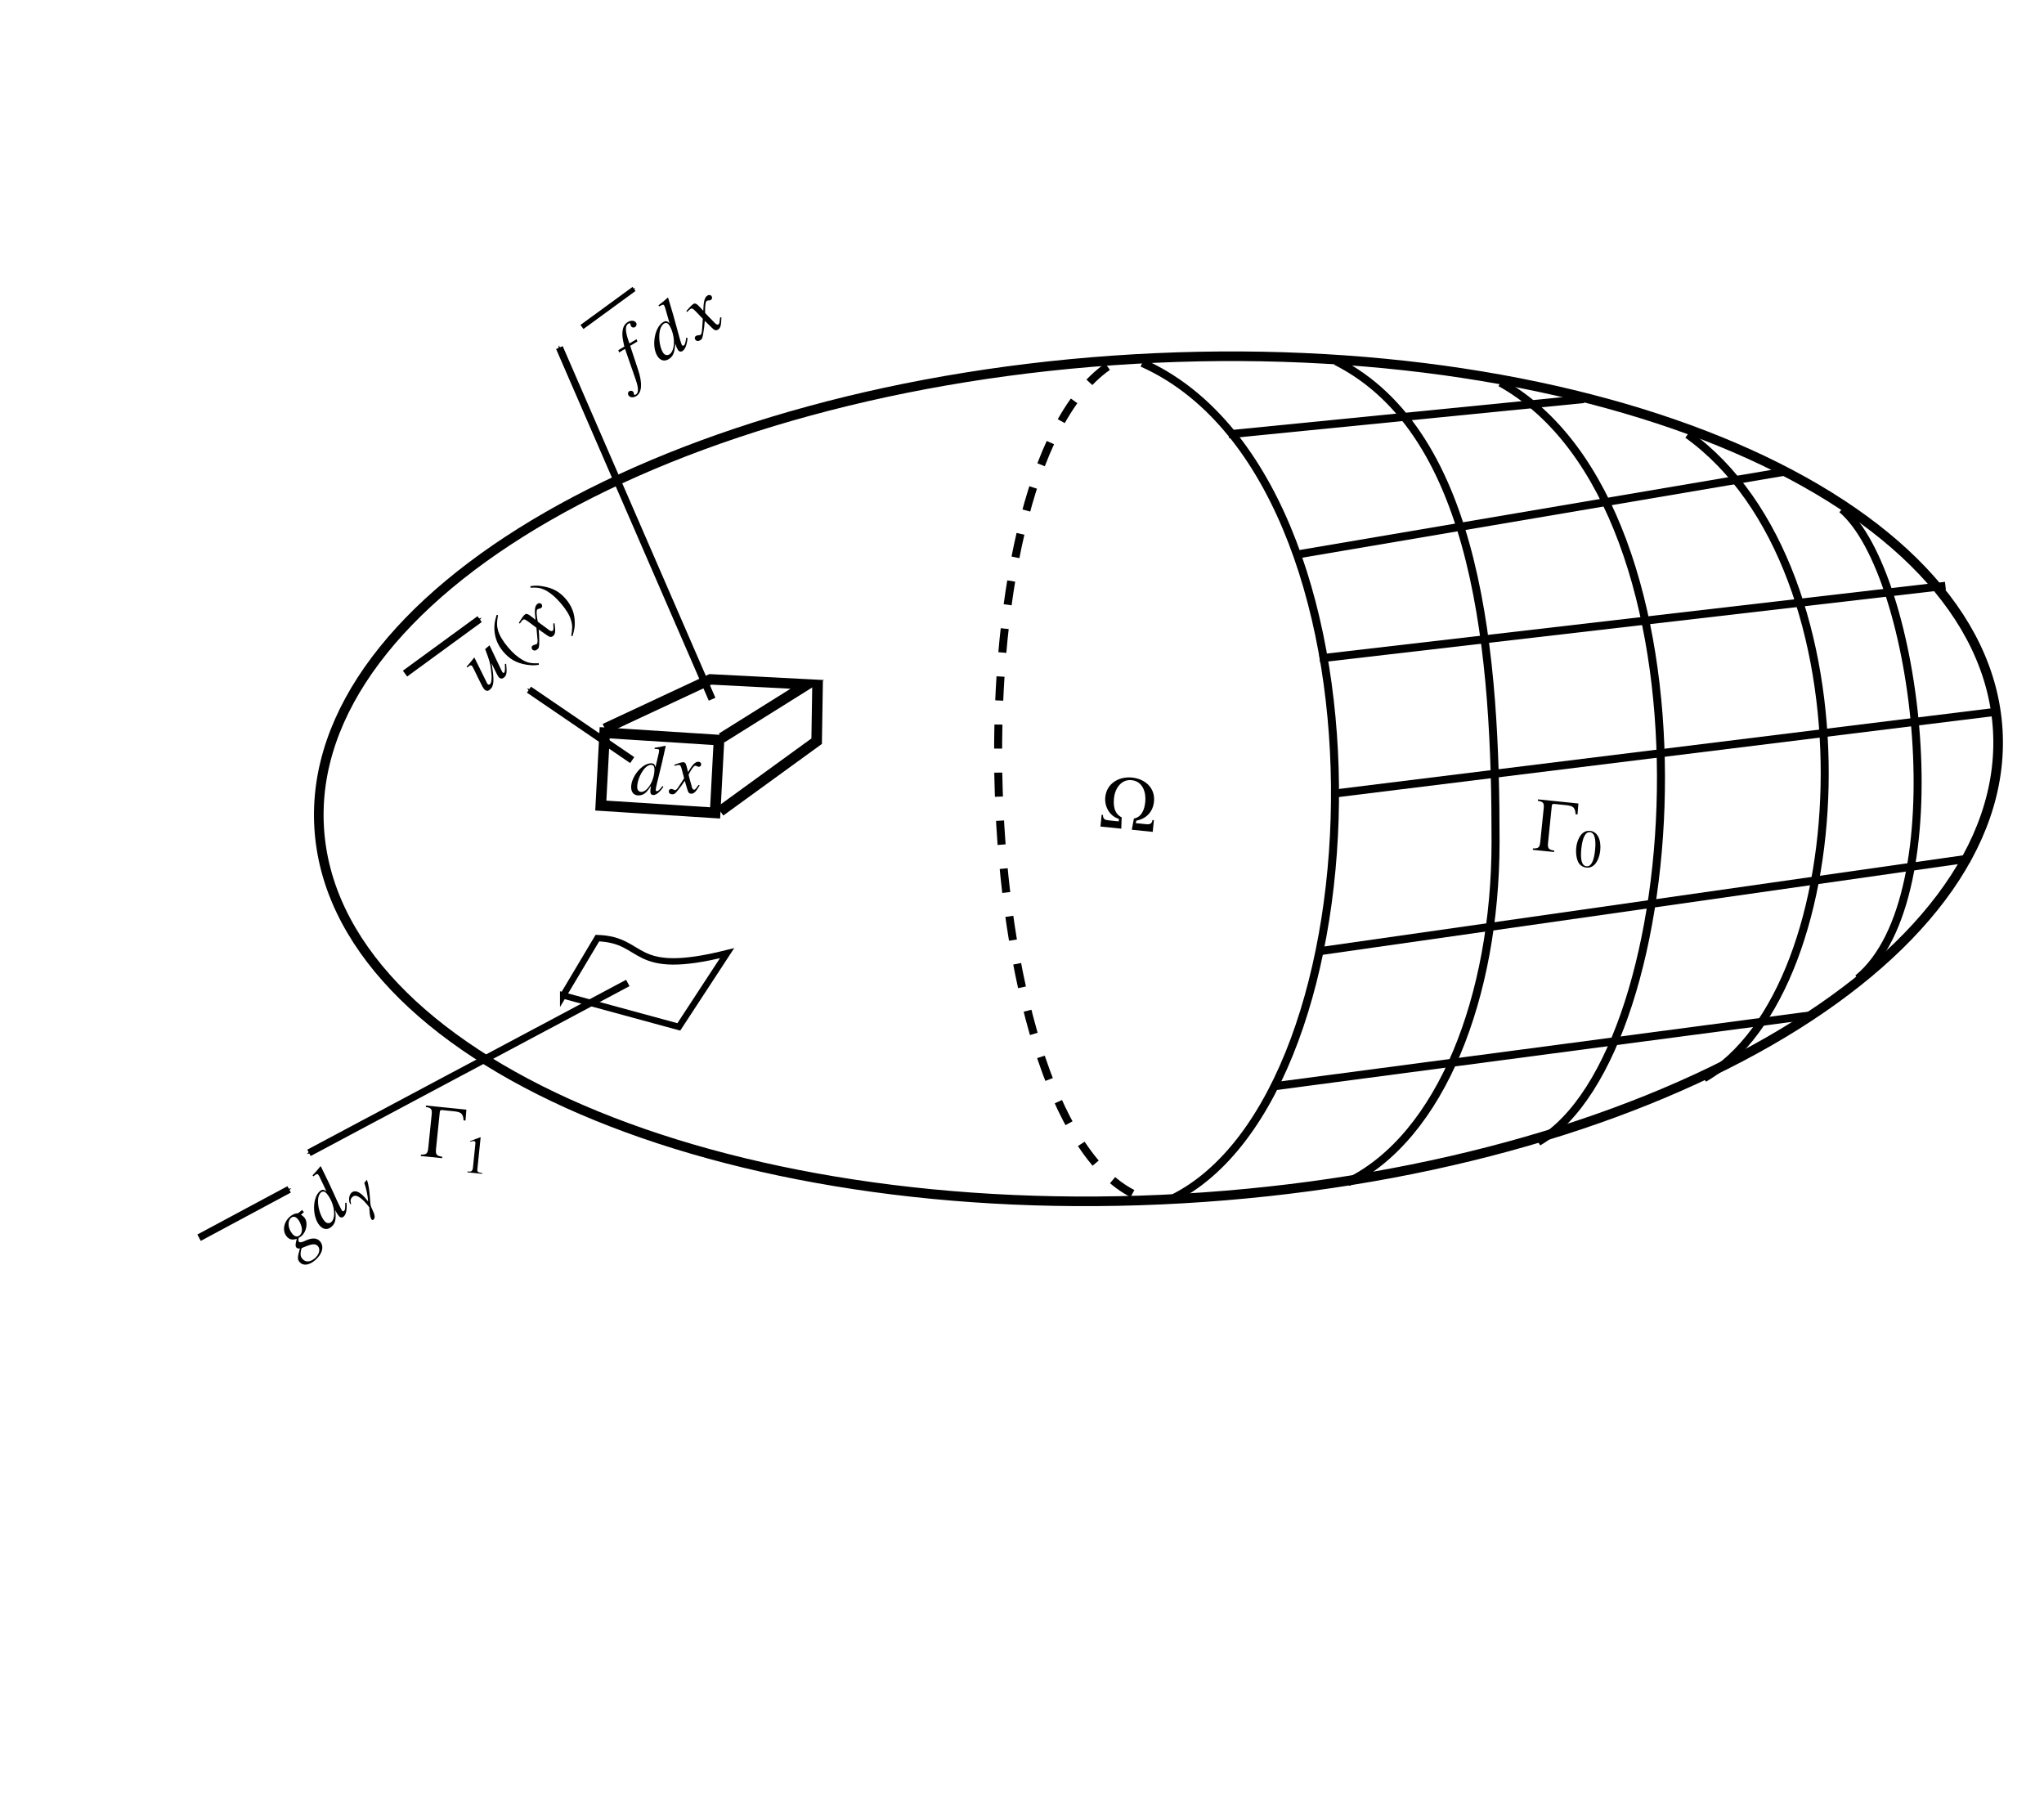 <?xml version="1.0" encoding="UTF-8" standalone="no"?>
<!-- Created with Inkscape (http://www.inkscape.org/) -->

<svg
   xmlns:ns0="http://www.iki.fi/pav/software/textext/"
   xmlns:dc="http://purl.org/dc/elements/1.1/"
   xmlns:cc="http://creativecommons.org/ns#"
   xmlns:rdf="http://www.w3.org/1999/02/22-rdf-syntax-ns#"
   xmlns:svg="http://www.w3.org/2000/svg"
   xmlns="http://www.w3.org/2000/svg"
   xmlns:xlink="http://www.w3.org/1999/xlink"
   xmlns:sodipodi="http://sodipodi.sourceforge.net/DTD/sodipodi-0.dtd"
   xmlns:inkscape="http://www.inkscape.org/namespaces/inkscape"
   width="318.898"
   height="283.465"
   id="svg2"
   version="1.1"
   inkscape:version="0.47pre4 r22446"
   sodipodi:docname="fig2.3.svg">
  <sodipodi:namedview
     id="base"
     pagecolor="#ffffff"
     bordercolor="#666666"
     borderopacity="1.0"
     inkscape:pageopacity="0.0"
     inkscape:pageshadow="2"
     inkscape:zoom="3.959798"
     inkscape:cx="89.989475"
     inkscape:cy="191.9851"
     inkscape:document-units="px"
     inkscape:current-layer="layer1"
     showgrid="false"
     units="cm"
     inkscape:window-width="1024"
     inkscape:window-height="685"
     inkscape:window-x="0"
     inkscape:window-y="30"
     inkscape:window-maximized="1" />
  <defs
     id="defs4">
    <marker
       style="overflow:visible;"
       id="Arrow1Mend"
       refX="0.0"
       refY="0.0"
       orient="auto"
       inkscape:stockid="Arrow1Mend">
      <path
         transform="scale(0.4) rotate(180) translate(10,0)"
         style="fill-rule:evenodd;stroke:#000000;stroke-width:1.0pt;marker-start:none;"
         d="M 0.0,0.0 L 5.0,-5.0 L -12.5,0.0 L 5.0,5.0 L 0.0,0.0 z "
         id="path3642" />
    </marker>
    <inkscape:perspective
       id="perspective10"
       inkscape:persp3d-origin="372.04724 : 350.78739 : 1"
       inkscape:vp_z="744.09448 : 526.18109 : 1"
       inkscape:vp_y="0 : 1000 : 0"
       inkscape:vp_x="0 : 526.18109 : 1"
       sodipodi:type="inkscape:persp3d" />
  </defs>
  <g
     transform="translate(0,-768.896)"
     id="layer1"
     inkscape:groupmode="layer"
     inkscape:label="Layer 1">
    <path
       transform="matrix(0.641,-0.037,0.037,0.641,-8.146,761.7)"
       d="m 486.429,217.036 c 0,56.412 -91.462,102.143 -204.286,102.143 -112.824,0 -204.286,-45.731 -204.286,-102.143 0,-56.412 91.462,-102.143 204.286,-102.143 112.824,0 204.286,45.731 204.286,102.143 z"
       sodipodi:ry="102.14286"
       sodipodi:rx="204.28572"
       sodipodi:cy="217.036"
       sodipodi:cx="282.14285"
       id="path2816"
       style="fill:none;stroke:#000000;stroke-width:2.335;stroke-linecap:round;stroke-linejoin:round;stroke-miterlimit:4;stroke-opacity:1;stroke-dasharray:none;stroke-dashoffset:0"
       sodipodi:type="arc" />
    <path
       sodipodi:nodetypes="cz"
       id="path3590"
       d="m 178.205,825.508 c 40.492,18.057 38.173,114.053 4.592,130.432"
       style="fill:none;stroke:#000000;stroke-width:1.25;stroke-linecap:butt;stroke-linejoin:miter;stroke-miterlimit:4;stroke-opacity:1;stroke-dasharray:none" />
    <path
       style="fill:none;stroke:#000000;stroke-width:1.25;stroke-linecap:butt;stroke-linejoin:miter;stroke-miterlimit:4;stroke-opacity:1;stroke-dasharray:3.75, 3.75;stroke-dashoffset:0"
       d="m 172.795,826.089 c -24.943,17.48 -21.671,116.29 4.061,129.082"
       id="path3592"
       sodipodi:nodetypes="cz" />
    <path
       style="fill:none;stroke:#000000;stroke-width:1.25;stroke-linecap:butt;stroke-linejoin:miter;stroke-miterlimit:4;stroke-opacity:1;stroke-dasharray:none"
       d="m 208.447,825.241 c 22.423,11.319 24.921,46.552 24.885,75.075 -0.03,23.962 -8.452,45.875 -23.096,53.017"
       id="path3594"
       sodipodi:nodetypes="csz" />
    <path
       sodipodi:nodetypes="cz"
       id="path3596"
       d="m 234.093,828.583 c 35.085,19.517 29.744,104.582 5.885,118.445"
       style="fill:none;stroke:#000000;stroke-width:1.25;stroke-linecap:butt;stroke-linejoin:miter;stroke-miterlimit:4;stroke-opacity:1;stroke-dasharray:none" />
    <path
       style="fill:none;stroke:#000000;stroke-width:1.25;stroke-linecap:butt;stroke-linejoin:miter;stroke-miterlimit:4;stroke-opacity:1;stroke-dasharray:none"
       d="m 263.306,836.67 c 29.439,21.148 26.734,86.514 2.535,100.419"
       id="path3598"
       sodipodi:nodetypes="cz" />
    <path
       sodipodi:nodetypes="cz"
       id="path3600"
       d="m 287.377,848.321 c 11.868,10.1 18.113,60.392 2.487,73.225"
       style="fill:none;stroke:#000000;stroke-width:1.25;stroke-linecap:butt;stroke-linejoin:miter;stroke-miterlimit:4;stroke-opacity:1;stroke-dasharray:none" />
    <path
       id="path3602"
       d="m 191.703,836.641 55.396,-5.496"
       style="fill:none;stroke:#000000;stroke-width:1.25;stroke-linecap:butt;stroke-linejoin:miter;stroke-miterlimit:4;stroke-opacity:1;stroke-dasharray:none" />
    <path
       id="path3604"
       d="m 201.961,855.462 76.472,-12.984"
       style="fill:none;stroke:#000000;stroke-width:1.25;stroke-linecap:butt;stroke-linejoin:miter;stroke-miterlimit:4;stroke-opacity:1;stroke-dasharray:none" />
    <path
       id="path3606"
       d="m 205.892,871.604 97.626,-11.325"
       style="fill:none;stroke:#000000;stroke-width:1.25;stroke-linecap:butt;stroke-linejoin:miter;stroke-miterlimit:4;stroke-opacity:1;stroke-dasharray:none" />
    <path
       id="path3608"
       d="M 208.304,892.667 311.664,879.898"
       style="fill:none;stroke:#000000;stroke-width:1.25;stroke-linecap:butt;stroke-linejoin:miter;stroke-miterlimit:4;stroke-opacity:1;stroke-dasharray:none" />
    <path
       id="path3610"
       d="M 205.783,917.287 307.287,902.805"
       style="fill:none;stroke:#000000;stroke-width:1.25;stroke-linecap:butt;stroke-linejoin:miter;stroke-miterlimit:4;stroke-opacity:1;stroke-dasharray:none" />
    <path
       id="path3612"
       d="M 198.546,938.378 282.954,927.222"
       style="fill:none;stroke:#000000;stroke-width:1.25;stroke-linecap:butt;stroke-linejoin:miter;stroke-miterlimit:4;stroke-opacity:1;stroke-dasharray:none" />
    <rect
       transform="matrix(0.998,0.064,-0.053,0.999,0,0)"
       y="875.051"
       x="140.998"
       height="11.37"
       width="17.871"
       id="rect3614"
       style="fill:none;stroke:#000000;stroke-width:1.651;stroke-linecap:round;stroke-linejoin:miter;stroke-miterlimit:4;stroke-opacity:1;stroke-dasharray:none;stroke-dashoffset:0" />
    <path
       sodipodi:nodetypes="cccc"
       id="path3622"
       d="m 94.367,882.561 16.468,-7.69 15.123,0.782 -13.372,8.362"
       style="fill:none;stroke:#000000;stroke-width:1.625;stroke-linecap:butt;stroke-linejoin:miter;stroke-miterlimit:4;stroke-opacity:1;stroke-dasharray:none" />
    <path
       sodipodi:nodetypes="ccc"
       id="path3624"
       d="m 112.364,895.442 15.047,-10.925 0.148,-9.382"
       style="fill:none;stroke:#000000;stroke-width:1.651px;stroke-linecap:butt;stroke-linejoin:miter;stroke-opacity:1" />
    <path
       id="path3626"
       d="M 111.097,877.969 87.276,823.114"
       style="fill:none;stroke:#000000;stroke-width:1.125;stroke-linecap:butt;stroke-linejoin:miter;stroke-miterlimit:4;stroke-opacity:1;stroke-dasharray:none;marker-end:url(#Arrow1Mend)" />
    <path
       id="path3628"
       d="M 98.636,887.464 82.529,876.48"
       style="fill:none;stroke:#000000;stroke-width:1.125;stroke-linecap:butt;stroke-linejoin:miter;stroke-miterlimit:4;stroke-opacity:1;stroke-dasharray:none;marker-end:url(#Arrow1Mend)" />
    <path
       sodipodi:nodetypes="ccccc"
       id="path4262"
       d="m 87.868,924.175 5.333,-8.943 c 7.719,0.257 4.948,6.177 20.233,2.352 l -7.527,11.5 -18.039,-4.909 z"
       style="fill:none;stroke:#000000;stroke-width:1px;stroke-linecap:butt;stroke-linejoin:miter;stroke-opacity:1" />
    <path
       sodipodi:nodetypes="cc"
       style="fill:none;stroke:#000000;stroke-width:1.125;stroke-linecap:butt;stroke-linejoin:miter;stroke-miterlimit:4;stroke-opacity:1;stroke-dasharray:none;marker-end:url(#Arrow1Mend)"
       d="M 97.947,922.232 48.203,948.73"
       id="path4264" />
    <path
       sodipodi:nodetypes="cc"
       style="fill:none;stroke:#000000;stroke-width:1.125;stroke-linecap:butt;stroke-linejoin:miter;stroke-miterlimit:4;stroke-opacity:1;stroke-dasharray:none;marker-end:url(#Arrow1Mend)"
       d="m 63.188,873.973 11.641,-8.501"
       id="path4266" />
    <path
       id="path4268"
       d="m 31.057,961.966 14.055,-7.536"
       style="fill:none;stroke:#000000;stroke-width:1.125;stroke-linecap:butt;stroke-linejoin:miter;stroke-miterlimit:4;stroke-opacity:1;stroke-dasharray:none;marker-end:url(#Arrow1Mend)"
       sodipodi:nodetypes="cc" />
    <g
       id="g4300"
       ns0:preamble="/home/raghu/Desktop/Prism-JKB/sdst/package.tex"
       ns0:text="$\\Omega$"
       transform="matrix(1.194,0.122,-0.122,1.194,-79.001,709.623)">
      <defs
         id="defs4302">
        <g
           id="g4304">
          <symbol
             id="textext-41e113ac-0"
             overflow="visible"
             style="overflow:visible">
            <path
               id="path4307"
               d=""
               style="stroke:none" />
          </symbol>
          <symbol
             id="textext-41e113ac-1"
             overflow="visible"
             style="overflow:visible">
            <path
               id="path4310"
               d="m 7.125,0 0,-1.531 -0.188,0 c -0.016,0.516 -0.312,0.625 -0.766,0.625 l -1.359,0 0.047,-0.328 c 1.266,-0.375 2.031,-1.359 2.031,-2.688 C 6.891,-5.719 5.438,-6.75 3.734,-6.75 c -1.688,0 -3.203,1.078 -3.203,2.875 0,1.219 0.797,2.406 2.047,2.641 l 0.016,0.328 -1.328,0 c -0.484,0 -0.75,-0.094 -0.797,-0.625 l -0.172,0 0,1.531 2.719,0 -0.094,-1.469 c -1.031,-0.375 -1.25,-1.406 -1.25,-2.391 0,-1.219 0.656,-2.547 2.047,-2.547 1.438,0 2.047,1.375 2.047,2.625 0,0.953 -0.219,1.984 -1.25,2.312 L 4.391,0 7.125,0 z m 0,0"
               style="stroke:none" />
          </symbol>
        </g>
      </defs>
      <g
         id="textext-41e113ac-2">
        <g
           id="g4313"
           style="fill:#000000;fill-opacity:1">
          <use
             id="use4315"
             y="134.765"
             x="223.432"
             xlink:href="#textext-41e113ac-1"
             width="318.898"
             height="283.465" />
        </g>
      </g>
    </g>
    <g
       ns0:text="$\\Gamma_{0}$"
       ns0:preamble="/home/raghu/Desktop/Prism-JKB/sdst/package.tex"
       transform="matrix(1.194,0.122,-0.122,1.194,-11.341,713.281)"
       id="g4415">
      <defs
         id="defs4417">
        <g
           id="g4419">
          <symbol
             style="overflow:visible"
             overflow="visible"
             id="textext-1234d77e-0">
            <path
               style="stroke:none"
               d=""
               id="path4422" />
          </symbol>
          <symbol
             style="overflow:visible"
             overflow="visible"
             id="textext-1234d77e-1">
            <path
               style="stroke:none"
               d="m 5.438,-5.172 -0.031,-1.422 -5.281,0 0,0.188 c 0.688,0.047 0.859,0.172 0.859,0.891 l 0,4.312 c 0,0.75 -0.078,0.969 -0.859,1.016 l 0,0.188 2.781,0 0,-0.188 C 2.203,-0.219 2,-0.359 2,-1.094 L 2,-5.875 c 0,-0.266 0.047,-0.344 0.328,-0.344 l 1.344,0 c 0.906,0 1.359,0.031 1.516,1.047 l 0.25,0 z m 0,0"
               id="path4425" />
          </symbol>
          <symbol
             style="overflow:visible"
             overflow="visible"
             id="textext-1234d77e-2">
            <path
               style="stroke:none"
               d=""
               id="path4428" />
          </symbol>
          <symbol
             style="overflow:visible"
             overflow="visible"
             id="textext-1234d77e-3">
            <path
               style="stroke:none"
               d="m 1.766,-4.703 c -0.375,0 -0.672,0.109 -0.922,0.359 -0.406,0.391 -0.672,1.188 -0.672,2 0,0.766 0.219,1.578 0.547,1.969 0.266,0.312 0.625,0.469 1.016,0.469 0.359,0 0.656,-0.109 0.906,-0.359 0.406,-0.375 0.672,-1.188 0.672,-2.031 0,-1.438 -0.625,-2.406 -1.547,-2.406 z M 1.75,-4.531 c 0.578,0 0.891,0.781 0.891,2.25 0,1.453 -0.297,2.203 -0.906,2.203 -0.594,0 -0.891,-0.75 -0.891,-2.203 0,-1.469 0.312,-2.25 0.906,-2.25 z m 0,0"
               id="path4431" />
          </symbol>
        </g>
      </defs>
      <g
         id="textext-1234d77e-4">
        <g
           style="fill:#000000;fill-opacity:1"
           id="g4434">
          <use
             height="283.465"
             width="318.898"
             xlink:href="#textext-1234d77e-1"
             x="223.432"
             y="134.765"
             id="use4436" />
        </g>
        <g
           style="fill:#000000;fill-opacity:1"
           id="g4438">
          <use
             height="283.465"
             width="318.898"
             xlink:href="#textext-1234d77e-3"
             x="228.971"
             y="136.259"
             id="use4440" />
        </g>
      </g>
    </g>
    <g
       id="g4605"
       transform="matrix(1.194,0.122,-0.122,1.194,-184.835,761.038)"
       ns0:preamble="/home/raghu/Desktop/Prism-JKB/sdst/package.tex"
       ns0:text="$\\Gamma_{1}$">
      <defs
         id="defs4607">
        <g
           id="g4609">
          <symbol
             id="textext-cab48650-0"
             overflow="visible"
             style="overflow:visible">
            <path
               id="path4612"
               d=""
               style="stroke:none" />
          </symbol>
          <symbol
             id="textext-cab48650-1"
             overflow="visible"
             style="overflow:visible">
            <path
               id="path4615"
               d="m 5.438,-5.172 -0.031,-1.422 -5.281,0 0,0.188 c 0.688,0.047 0.859,0.172 0.859,0.891 l 0,4.312 c 0,0.75 -0.078,0.969 -0.859,1.016 l 0,0.188 2.781,0 0,-0.188 C 2.203,-0.219 2,-0.359 2,-1.094 L 2,-5.875 c 0,-0.266 0.047,-0.344 0.328,-0.344 l 1.344,0 c 0.906,0 1.359,0.031 1.516,1.047 l 0.25,0 z m 0,0"
               style="stroke:none" />
          </symbol>
          <symbol
             id="textext-cab48650-2"
             overflow="visible"
             style="overflow:visible">
            <path
               id="path4618"
               d=""
               style="stroke:none" />
          </symbol>
          <symbol
             id="textext-cab48650-3"
             overflow="visible"
             style="overflow:visible">
            <path
               id="path4621"
               d="m 2.031,-4.703 -1.25,0.625 0,0.094 c 0.078,-0.031 0.156,-0.062 0.188,-0.078 0.125,-0.047 0.234,-0.062 0.312,-0.062 0.141,0 0.203,0.094 0.203,0.312 l 0,3.172 c 0,0.219 -0.062,0.375 -0.172,0.453 -0.094,0.062 -0.203,0.078 -0.484,0.078 L 0.828,0 2.75,0 l 0,-0.109 c -0.562,0 -0.672,-0.078 -0.672,-0.406 l 0,-4.188 -0.047,0 z m 0,0"
               style="stroke:none" />
          </symbol>
        </g>
      </defs>
      <g
         id="textext-cab48650-4">
        <g
           id="g4624"
           style="fill:#000000;fill-opacity:1">
          <use
             id="use4626"
             y="134.765"
             x="223.432"
             xlink:href="#textext-cab48650-1"
             width="318.898"
             height="283.465" />
        </g>
        <g
           id="g4628"
           style="fill:#000000;fill-opacity:1">
          <use
             id="use4630"
             y="136.259"
             x="228.971"
             xlink:href="#textext-cab48650-3"
             width="318.898"
             height="283.465" />
        </g>
      </g>
    </g>
    <g
       ns0:text="$u(x)$"
       ns0:preamble="/home/raghu/Desktop/Prism-JKB/sdst/package.tex"
       transform="matrix(0.915,-0.777,0.777,0.915,-233.673,927.408)"
       id="g4806">
      <defs
         id="defs4808">
        <g
           id="g4810">
          <symbol
             style="overflow:visible"
             overflow="visible"
             id="textext-b480491d-0">
            <path
               style="stroke:none"
               d=""
               id="path4813" />
          </symbol>
          <symbol
             style="overflow:visible"
             overflow="visible"
             id="textext-b480491d-1">
            <path
               style="stroke:none"
               d="M 4.594,-1.172 C 4.078,-0.516 3.922,-0.375 3.766,-0.375 c -0.062,0 -0.109,-0.062 -0.109,-0.172 0,-0.062 0,-0.062 0.188,-0.781 l 0.797,-2.984 -0.75,0 c -0.562,1.547 -0.625,1.703 -1.094,2.438 -0.594,0.953 -1.078,1.453 -1.406,1.453 -0.109,0 -0.203,-0.094 -0.203,-0.25 0,-0.031 0,-0.062 0.016,-0.078 l 0.906,-3.625 -0.031,-0.016 c -0.578,0.125 -0.938,0.188 -1.5,0.266 l 0,0.141 c 0.375,0 0.406,0 0.484,0.062 C 1.125,-3.906 1.172,-3.812 1.172,-3.75 c 0,0.078 -0.047,0.328 -0.141,0.672 l -0.359,1.406 c -0.188,0.719 -0.25,1.047 -0.25,1.234 0,0.359 0.172,0.547 0.531,0.547 0.703,0 1.234,-0.531 2.375,-2.469 C 3.047,-1.281 2.875,-0.594 2.875,-0.391 c 0,0.297 0.188,0.484 0.484,0.484 0.469,0 0.703,-0.203 1.375,-1.172 L 4.594,-1.172 z m 0,0"
               id="path4816" />
          </symbol>
          <symbol
             style="overflow:visible"
             overflow="visible"
             id="textext-b480491d-2">
            <path
               style="stroke:none"
               d="M 4,-1.109 C 3.922,-1.016 3.875,-0.953 3.781,-0.844 3.562,-0.531 3.438,-0.438 3.328,-0.438 3.188,-0.438 3.094,-0.562 3.016,-0.844 3,-0.922 2.984,-0.984 2.984,-1.016 2.734,-2.031 2.625,-2.484 2.625,-2.625 c 0.438,-0.781 0.797,-1.219 0.969,-1.219 0.062,0 0.141,0.031 0.25,0.078 0.109,0.078 0.188,0.094 0.266,0.094 0.203,0 0.344,-0.141 0.344,-0.359 0,-0.203 -0.172,-0.359 -0.406,-0.359 -0.438,0 -0.812,0.359 -1.5,1.422 L 2.438,-3.516 c -0.141,-0.688 -0.25,-0.875 -0.531,-0.875 -0.219,0 -0.547,0.078 -1.156,0.281 L 0.641,-4.062 0.672,-3.922 C 1.062,-4 1.141,-4.031 1.234,-4.031 c 0.25,0 0.312,0.094 0.453,0.688 l 0.281,1.234 -0.812,1.156 C 0.953,-0.641 0.75,-0.469 0.641,-0.469 0.594,-0.469 0.484,-0.5 0.391,-0.562 0.266,-0.625 0.156,-0.656 0.062,-0.656 c -0.188,0 -0.328,0.141 -0.328,0.344 0,0.266 0.203,0.422 0.5,0.422 0.297,0 0.422,-0.094 0.922,-0.703 0.266,-0.312 0.484,-0.578 0.891,-1.156 l 0.312,1.188 c 0.125,0.516 0.25,0.672 0.578,0.672 0.375,0 0.625,-0.234 1.203,-1.141 L 4,-1.109 z m 0,0"
               id="path4819" />
          </symbol>
          <symbol
             style="overflow:visible"
             overflow="visible"
             id="textext-b480491d-3">
            <path
               style="stroke:none"
               d=""
               id="path4822" />
          </symbol>
          <symbol
             style="overflow:visible"
             overflow="visible"
             id="textext-b480491d-4">
            <path
               style="stroke:none"
               d="M 2.938,-6.734 C 2.203,-6.266 1.906,-6 1.531,-5.547 c -0.703,0.875 -1.047,1.875 -1.047,3.031 0,1.266 0.359,2.25 1.234,3.266 0.422,0.469 0.672,0.703 1.188,1.016 l 0.125,-0.156 C 2.234,0.984 1.953,0.625 1.688,-0.125 1.453,-0.781 1.328,-1.547 1.328,-2.547 1.328,-3.594 1.469,-4.406 1.734,-5.031 2.016,-5.641 2.312,-6 3.031,-6.578 L 2.938,-6.734 z m 0,0"
               id="path4825" />
          </symbol>
          <symbol
             style="overflow:visible"
             overflow="visible"
             id="textext-b480491d-5">
            <path
               style="stroke:none"
               d="M 0.375,1.766 C 1.109,1.281 1.422,1.031 1.781,0.562 2.5,-0.297 2.844,-1.297 2.844,-2.469 c 0,-1.266 -0.375,-2.234 -1.25,-3.25 C 1.188,-6.203 0.922,-6.422 0.406,-6.734 l -0.109,0.156 c 0.797,0.625 1.062,0.969 1.344,1.719 0.234,0.672 0.344,1.438 0.344,2.422 0,1.047 -0.125,1.875 -0.406,2.484 C 1.312,0.672 1,1.031 0.297,1.609 L 0.375,1.766 z m 0,0"
               id="path4828" />
          </symbol>
        </g>
      </defs>
      <g
         id="textext-b480491d-6">
        <g
           style="fill:#000000;fill-opacity:1"
           id="g4831">
          <use
             height="283.465"
             width="318.898"
             xlink:href="#textext-b480491d-1"
             x="223.432"
             y="134.765"
             id="use4833" />
        </g>
        <g
           style="fill:#000000;fill-opacity:1"
           id="g4835">
          <use
             height="283.465"
             width="318.898"
             xlink:href="#textext-b480491d-4"
             x="228.413"
             y="134.765"
             id="use4837" />
        </g>
        <g
           style="fill:#000000;fill-opacity:1"
           id="g4839">
          <use
             height="283.465"
             width="318.898"
             xlink:href="#textext-b480491d-2"
             x="232.229"
             y="134.765"
             id="use4841" />
        </g>
        <g
           style="fill:#000000;fill-opacity:1"
           id="g4843">
          <use
             height="283.465"
             width="318.898"
             xlink:href="#textext-b480491d-5"
             x="236.682"
             y="134.765"
             id="use4845" />
        </g>
      </g>
    </g>
    <g
       id="g5085"
       transform="matrix(0.915,-0.777,0.777,0.915,-263.2,1015.28)"
       ns0:preamble="/home/raghu/Desktop/Prism-JKB/sdst/package.tex"
       ns0:text="$gd_{\\gamma}$">
      <defs
         id="defs5087">
        <g
           id="g5089">
          <symbol
             id="textext-3b649fe4-0"
             overflow="visible"
             style="overflow:visible">
            <path
               id="path5092"
               d=""
               style="stroke:none" />
          </symbol>
          <symbol
             id="textext-3b649fe4-1"
             overflow="visible"
             style="overflow:visible">
            <path
               id="path5095"
               d="m 4.703,-4.031 -0.609,0 c -0.031,0 -0.078,-0.031 -0.156,-0.078 -0.266,-0.188 -0.594,-0.281 -0.984,-0.281 -1.094,0 -2,0.766 -2,1.703 0,0.516 0.219,0.812 0.797,1.078 -0.594,0.391 -0.766,0.594 -0.766,0.828 0,0.141 0.078,0.25 0.266,0.391 -0.984,0.656 -1.172,0.844 -1.172,1.312 0,0.688 0.656,1.125 1.672,1.125 1.25,0 2.094,-0.578 2.094,-1.453 0,-0.625 -0.484,-1.062 -1.438,-1.312 -0.438,-0.109 -0.688,-0.266 -0.688,-0.422 0,-0.141 0.219,-0.406 0.359,-0.406 0.016,0 0.031,0 0.062,0.016 0.078,0.016 0.219,0.031 0.312,0.031 0.906,0 1.844,-0.812 1.844,-1.594 0,-0.156 -0.031,-0.359 -0.094,-0.562 l 0.5,0 0,-0.375 z m -3.234,3.75 c 0.016,0 0.031,0.016 0.062,0.016 0.031,0.016 0.125,0.047 0.281,0.094 1.062,0.328 1.422,0.609 1.422,1.062 0,0.547 -0.578,0.938 -1.344,0.938 -0.797,0 -1.266,-0.375 -1.266,-1.016 0,-0.234 0.062,-0.406 0.219,-0.594 0.141,-0.172 0.547,-0.5 0.625,-0.5 z m 1.484,-3.891 c 0.359,0 0.562,0.234 0.562,0.703 0,0.344 -0.125,0.781 -0.312,1.125 -0.219,0.406 -0.531,0.625 -0.875,0.625 -0.375,0 -0.594,-0.281 -0.594,-0.75 0,-0.906 0.562,-1.703 1.219,-1.703 z m 0,0"
               style="stroke:none" />
          </symbol>
          <symbol
             id="textext-3b649fe4-2"
             overflow="visible"
             style="overflow:visible">
            <path
               id="path5098"
               d="m 4.609,-1.109 c -0.531,0.625 -0.641,0.703 -0.812,0.703 -0.094,0 -0.172,-0.078 -0.172,-0.188 0,-0.141 0.312,-1.359 0.641,-2.453 C 4.531,-3.969 4.75,-4.766 5.25,-6.766 L 5.203,-6.812 c -0.531,0.109 -0.891,0.172 -1.531,0.234 l 0,0.172 c 0.562,0.016 0.625,0.047 0.625,0.25 0,0.141 -0.016,0.188 -0.156,0.703 L 3.703,-3.812 C 3.625,-4.234 3.453,-4.391 3.062,-4.391 c -1.297,0 -2.906,1.875 -2.906,3.359 0,0.719 0.391,1.141 1.047,1.141 0.672,0 1.109,-0.312 1.781,-1.312 -0.109,0.5 -0.125,0.656 -0.125,0.891 0,0.266 0.172,0.438 0.422,0.438 0.422,0 0.938,-0.406 1.453,-1.125 l -0.125,-0.109 z m -1.516,-3.062 c 0.312,0.031 0.453,0.219 0.453,0.578 0,1.516 -1.031,3.219 -1.953,3.219 -0.344,0 -0.578,-0.266 -0.578,-0.656 0,-0.828 0.5,-1.984 1.156,-2.672 C 2.453,-4 2.828,-4.188 3.094,-4.172 z m 0,0"
               style="stroke:none" />
          </symbol>
          <symbol
             id="textext-3b649fe4-3"
             overflow="visible"
             style="overflow:visible">
            <path
               id="path5101"
               d=""
               style="stroke:none" />
          </symbol>
          <symbol
             id="textext-3b649fe4-4"
             overflow="visible"
             style="overflow:visible">
            <path
               id="path5104"
               d="M 3.703,-3.062 3.188,-2.969 C 2.875,-2.203 2.5,-1.469 2,-0.812 2.031,-1.484 2.078,-3.078 1.094,-3.078 c -0.469,0 -1.078,0.625 -1.078,1.047 0,0.016 0.016,0.047 0.047,0.047 0.141,0 0.125,-0.594 0.812,-0.594 0.734,0 0.766,1.422 0.766,1.938 0,0.172 -0.016,0.328 -0.016,0.516 -0.234,0.297 -0.797,1 -0.797,1.391 0,0.125 0.062,0.172 0.188,0.172 0.578,0 0.688,-1.172 0.875,-1.578 0.109,-0.25 0.406,-0.594 0.562,-0.828 0.469,-0.641 0.969,-1.344 1.25,-2.094 z m 0,0"
               style="stroke:none" />
          </symbol>
        </g>
      </defs>
      <g
         id="textext-3b649fe4-5">
        <g
           id="g5107"
           style="fill:#000000;fill-opacity:1">
          <use
             id="use5109"
             y="134.765"
             x="223.432"
             xlink:href="#textext-3b649fe4-1"
             width="318.898"
             height="283.465" />
          <use
             id="use5111"
             y="134.765"
             x="228.413"
             xlink:href="#textext-3b649fe4-2"
             width="318.898"
             height="283.465" />
        </g>
        <g
           id="g5113"
           style="fill:#000000;fill-opacity:1">
          <use
             id="use5115"
             y="136.259"
             x="233.395"
             xlink:href="#textext-3b649fe4-4"
             width="318.898"
             height="283.465" />
        </g>
      </g>
    </g>
    <g
       ns0:text="$dx$"
       ns0:preamble="/home/raghu/Desktop/Prism-JKB/sdst/package.tex"
       transform="matrix(1.098,-0.036,0.036,1.098,-151.841,752.966)"
       id="g5393">
      <defs
         id="defs5395">
        <g
           id="g5397">
          <symbol
             style="overflow:visible"
             overflow="visible"
             id="textext-db9124fe-0">
            <path
               style="stroke:none"
               d=""
               id="path5400" />
          </symbol>
          <symbol
             style="overflow:visible"
             overflow="visible"
             id="textext-db9124fe-1">
            <path
               style="stroke:none"
               d="m 4.609,-1.109 c -0.531,0.625 -0.641,0.703 -0.812,0.703 -0.094,0 -0.172,-0.078 -0.172,-0.188 0,-0.141 0.312,-1.359 0.641,-2.453 C 4.531,-3.969 4.75,-4.766 5.25,-6.766 L 5.203,-6.812 c -0.531,0.109 -0.891,0.172 -1.531,0.234 l 0,0.172 c 0.562,0.016 0.625,0.047 0.625,0.25 0,0.141 -0.016,0.188 -0.156,0.703 L 3.703,-3.812 C 3.625,-4.234 3.453,-4.391 3.062,-4.391 c -1.297,0 -2.906,1.875 -2.906,3.359 0,0.719 0.391,1.141 1.047,1.141 0.672,0 1.109,-0.312 1.781,-1.312 -0.109,0.5 -0.125,0.656 -0.125,0.891 0,0.266 0.172,0.438 0.422,0.438 0.422,0 0.938,-0.406 1.453,-1.125 l -0.125,-0.109 z m -1.516,-3.062 c 0.312,0.031 0.453,0.219 0.453,0.578 0,1.516 -1.031,3.219 -1.953,3.219 -0.344,0 -0.578,-0.266 -0.578,-0.656 0,-0.828 0.5,-1.984 1.156,-2.672 C 2.453,-4 2.828,-4.188 3.094,-4.172 z m 0,0"
               id="path5403" />
          </symbol>
          <symbol
             style="overflow:visible"
             overflow="visible"
             id="textext-db9124fe-2">
            <path
               style="stroke:none"
               d="M 4,-1.109 C 3.922,-1.016 3.875,-0.953 3.781,-0.844 3.562,-0.531 3.438,-0.438 3.328,-0.438 3.188,-0.438 3.094,-0.562 3.016,-0.844 3,-0.922 2.984,-0.984 2.984,-1.016 2.734,-2.031 2.625,-2.484 2.625,-2.625 c 0.438,-0.781 0.797,-1.219 0.969,-1.219 0.062,0 0.141,0.031 0.25,0.078 0.109,0.078 0.188,0.094 0.266,0.094 0.203,0 0.344,-0.141 0.344,-0.359 0,-0.203 -0.172,-0.359 -0.406,-0.359 -0.438,0 -0.812,0.359 -1.5,1.422 L 2.438,-3.516 c -0.141,-0.688 -0.25,-0.875 -0.531,-0.875 -0.219,0 -0.547,0.078 -1.156,0.281 L 0.641,-4.062 0.672,-3.922 C 1.062,-4 1.141,-4.031 1.234,-4.031 c 0.25,0 0.312,0.094 0.453,0.688 l 0.281,1.234 -0.812,1.156 C 0.953,-0.641 0.75,-0.469 0.641,-0.469 0.594,-0.469 0.484,-0.5 0.391,-0.562 0.266,-0.625 0.156,-0.656 0.062,-0.656 c -0.188,0 -0.328,0.141 -0.328,0.344 0,0.266 0.203,0.422 0.5,0.422 0.297,0 0.422,-0.094 0.922,-0.703 0.266,-0.312 0.484,-0.578 0.891,-1.156 l 0.312,1.188 c 0.125,0.516 0.25,0.672 0.578,0.672 0.375,0 0.625,-0.234 1.203,-1.141 L 4,-1.109 z m 0,0"
               id="path5406" />
          </symbol>
        </g>
      </defs>
      <g
         id="textext-db9124fe-3">
        <g
           style="fill:#000000;fill-opacity:1"
           id="g5409">
          <use
             height="283.465"
             width="318.898"
             xlink:href="#textext-db9124fe-1"
             x="223.432"
             y="134.765"
             id="use5411" />
        </g>
        <g
           style="fill:#000000;fill-opacity:1"
           id="g5413">
          <use
             height="283.465"
             width="318.898"
             xlink:href="#textext-db9124fe-2"
             x="229.18"
             y="134.765"
             id="use5415" />
        </g>
      </g>
    </g>
    <g
       id="g5721"
       transform="matrix(1.029,-0.617,0.617,1.029,-215.932,828.267)"
       ns0:preamble="/home/raghu/Desktop/Prism-JKB/sdst/package.tex"
       ns0:text="$fdx$">
      <defs
         id="defs5723">
        <g
           id="g5725">
          <symbol
             id="textext-5d5e019d-0"
             overflow="visible"
             style="overflow:visible">
            <path
               id="path5728"
               d=""
               style="stroke:none" />
          </symbol>
          <symbol
             id="textext-5d5e019d-1"
             overflow="visible"
             style="overflow:visible">
            <path
               id="path5731"
               d="m 0.344,-3.953 0.906,0 -0.875,4.188 c -0.219,1.078 -0.547,1.625 -0.969,1.625 -0.125,0 -0.203,-0.078 -0.203,-0.172 0,-0.016 0.016,-0.047 0.047,-0.109 0.031,-0.047 0.047,-0.094 0.047,-0.156 0,-0.203 -0.188,-0.375 -0.391,-0.375 -0.219,0 -0.375,0.172 -0.375,0.406 0,0.344 0.359,0.609 0.797,0.609 0.875,0 1.578,-0.984 1.984,-2.812 l 0.719,-3.203 1.094,0 0.062,-0.312 -1.078,0 c 0.281,-1.562 0.656,-2.281 1.203,-2.281 0.141,0 0.219,0.062 0.219,0.125 0,0.031 0,0.047 -0.031,0.109 -0.047,0.078 -0.062,0.125 -0.062,0.203 0,0.234 0.156,0.391 0.375,0.391 0.219,0 0.422,-0.172 0.422,-0.391 0,-0.375 -0.375,-0.656 -0.859,-0.656 -0.5,0 -0.875,0.219 -1.234,0.688 -0.312,0.391 -0.5,0.859 -0.812,1.812 l -0.906,0 -0.078,0.312 z m 0,0"
               style="stroke:none" />
          </symbol>
          <symbol
             id="textext-5d5e019d-2"
             overflow="visible"
             style="overflow:visible">
            <path
               id="path5734"
               d="m 4.609,-1.109 c -0.531,0.625 -0.641,0.703 -0.812,0.703 -0.094,0 -0.172,-0.078 -0.172,-0.188 0,-0.141 0.312,-1.359 0.641,-2.453 C 4.531,-3.969 4.75,-4.766 5.25,-6.766 L 5.203,-6.812 c -0.531,0.109 -0.891,0.172 -1.531,0.234 l 0,0.172 c 0.562,0.016 0.625,0.047 0.625,0.25 0,0.141 -0.016,0.188 -0.156,0.703 L 3.703,-3.812 C 3.625,-4.234 3.453,-4.391 3.062,-4.391 c -1.297,0 -2.906,1.875 -2.906,3.359 0,0.719 0.391,1.141 1.047,1.141 0.672,0 1.109,-0.312 1.781,-1.312 -0.109,0.5 -0.125,0.656 -0.125,0.891 0,0.266 0.172,0.438 0.422,0.438 0.422,0 0.938,-0.406 1.453,-1.125 l -0.125,-0.109 z m -1.516,-3.062 c 0.312,0.031 0.453,0.219 0.453,0.578 0,1.516 -1.031,3.219 -1.953,3.219 -0.344,0 -0.578,-0.266 -0.578,-0.656 0,-0.828 0.5,-1.984 1.156,-2.672 C 2.453,-4 2.828,-4.188 3.094,-4.172 z m 0,0"
               style="stroke:none" />
          </symbol>
          <symbol
             id="textext-5d5e019d-3"
             overflow="visible"
             style="overflow:visible">
            <path
               id="path5737"
               d="M 4,-1.109 C 3.922,-1.016 3.875,-0.953 3.781,-0.844 3.562,-0.531 3.438,-0.438 3.328,-0.438 3.188,-0.438 3.094,-0.562 3.016,-0.844 3,-0.922 2.984,-0.984 2.984,-1.016 2.734,-2.031 2.625,-2.484 2.625,-2.625 c 0.438,-0.781 0.797,-1.219 0.969,-1.219 0.062,0 0.141,0.031 0.25,0.078 0.109,0.078 0.188,0.094 0.266,0.094 0.203,0 0.344,-0.141 0.344,-0.359 0,-0.203 -0.172,-0.359 -0.406,-0.359 -0.438,0 -0.812,0.359 -1.5,1.422 L 2.438,-3.516 c -0.141,-0.688 -0.25,-0.875 -0.531,-0.875 -0.219,0 -0.547,0.078 -1.156,0.281 L 0.641,-4.062 0.672,-3.922 C 1.062,-4 1.141,-4.031 1.234,-4.031 c 0.25,0 0.312,0.094 0.453,0.688 l 0.281,1.234 -0.812,1.156 C 0.953,-0.641 0.75,-0.469 0.641,-0.469 0.594,-0.469 0.484,-0.5 0.391,-0.562 0.266,-0.625 0.156,-0.656 0.062,-0.656 c -0.188,0 -0.328,0.141 -0.328,0.344 0,0.266 0.203,0.422 0.5,0.422 0.297,0 0.422,-0.094 0.922,-0.703 0.266,-0.312 0.484,-0.578 0.891,-1.156 l 0.312,1.188 c 0.125,0.516 0.25,0.672 0.578,0.672 0.375,0 0.625,-0.234 1.203,-1.141 L 4,-1.109 z m 0,0"
               style="stroke:none" />
          </symbol>
        </g>
      </defs>
      <g
         id="textext-5d5e019d-4">
        <g
           id="g5740"
           style="fill:#000000;fill-opacity:1">
          <use
             id="use5742"
             y="134.765"
             x="224.926"
             xlink:href="#textext-5d5e019d-1"
             width="318.898"
             height="283.465" />
        </g>
        <g
           id="g5744"
           style="fill:#000000;fill-opacity:1">
          <use
             id="use5746"
             y="134.765"
             x="229.15"
             xlink:href="#textext-5d5e019d-2"
             width="318.898"
             height="283.465" />
        </g>
        <g
           id="g5748"
           style="fill:#000000;fill-opacity:1">
          <use
             id="use5750"
             y="134.765"
             x="234.899"
             xlink:href="#textext-5d5e019d-3"
             width="318.898"
             height="283.465" />
        </g>
      </g>
    </g>
    <path
       id="path5897"
       d="m 90.797,819.9 8.119,-5.929"
       style="fill:none;stroke:#000000;stroke-width:0.785;stroke-linecap:butt;stroke-linejoin:miter;stroke-miterlimit:4;stroke-opacity:1;stroke-dasharray:none;marker-end:url(#Arrow1Mend)"
       sodipodi:nodetypes="cc" />
  </g>
</svg>
